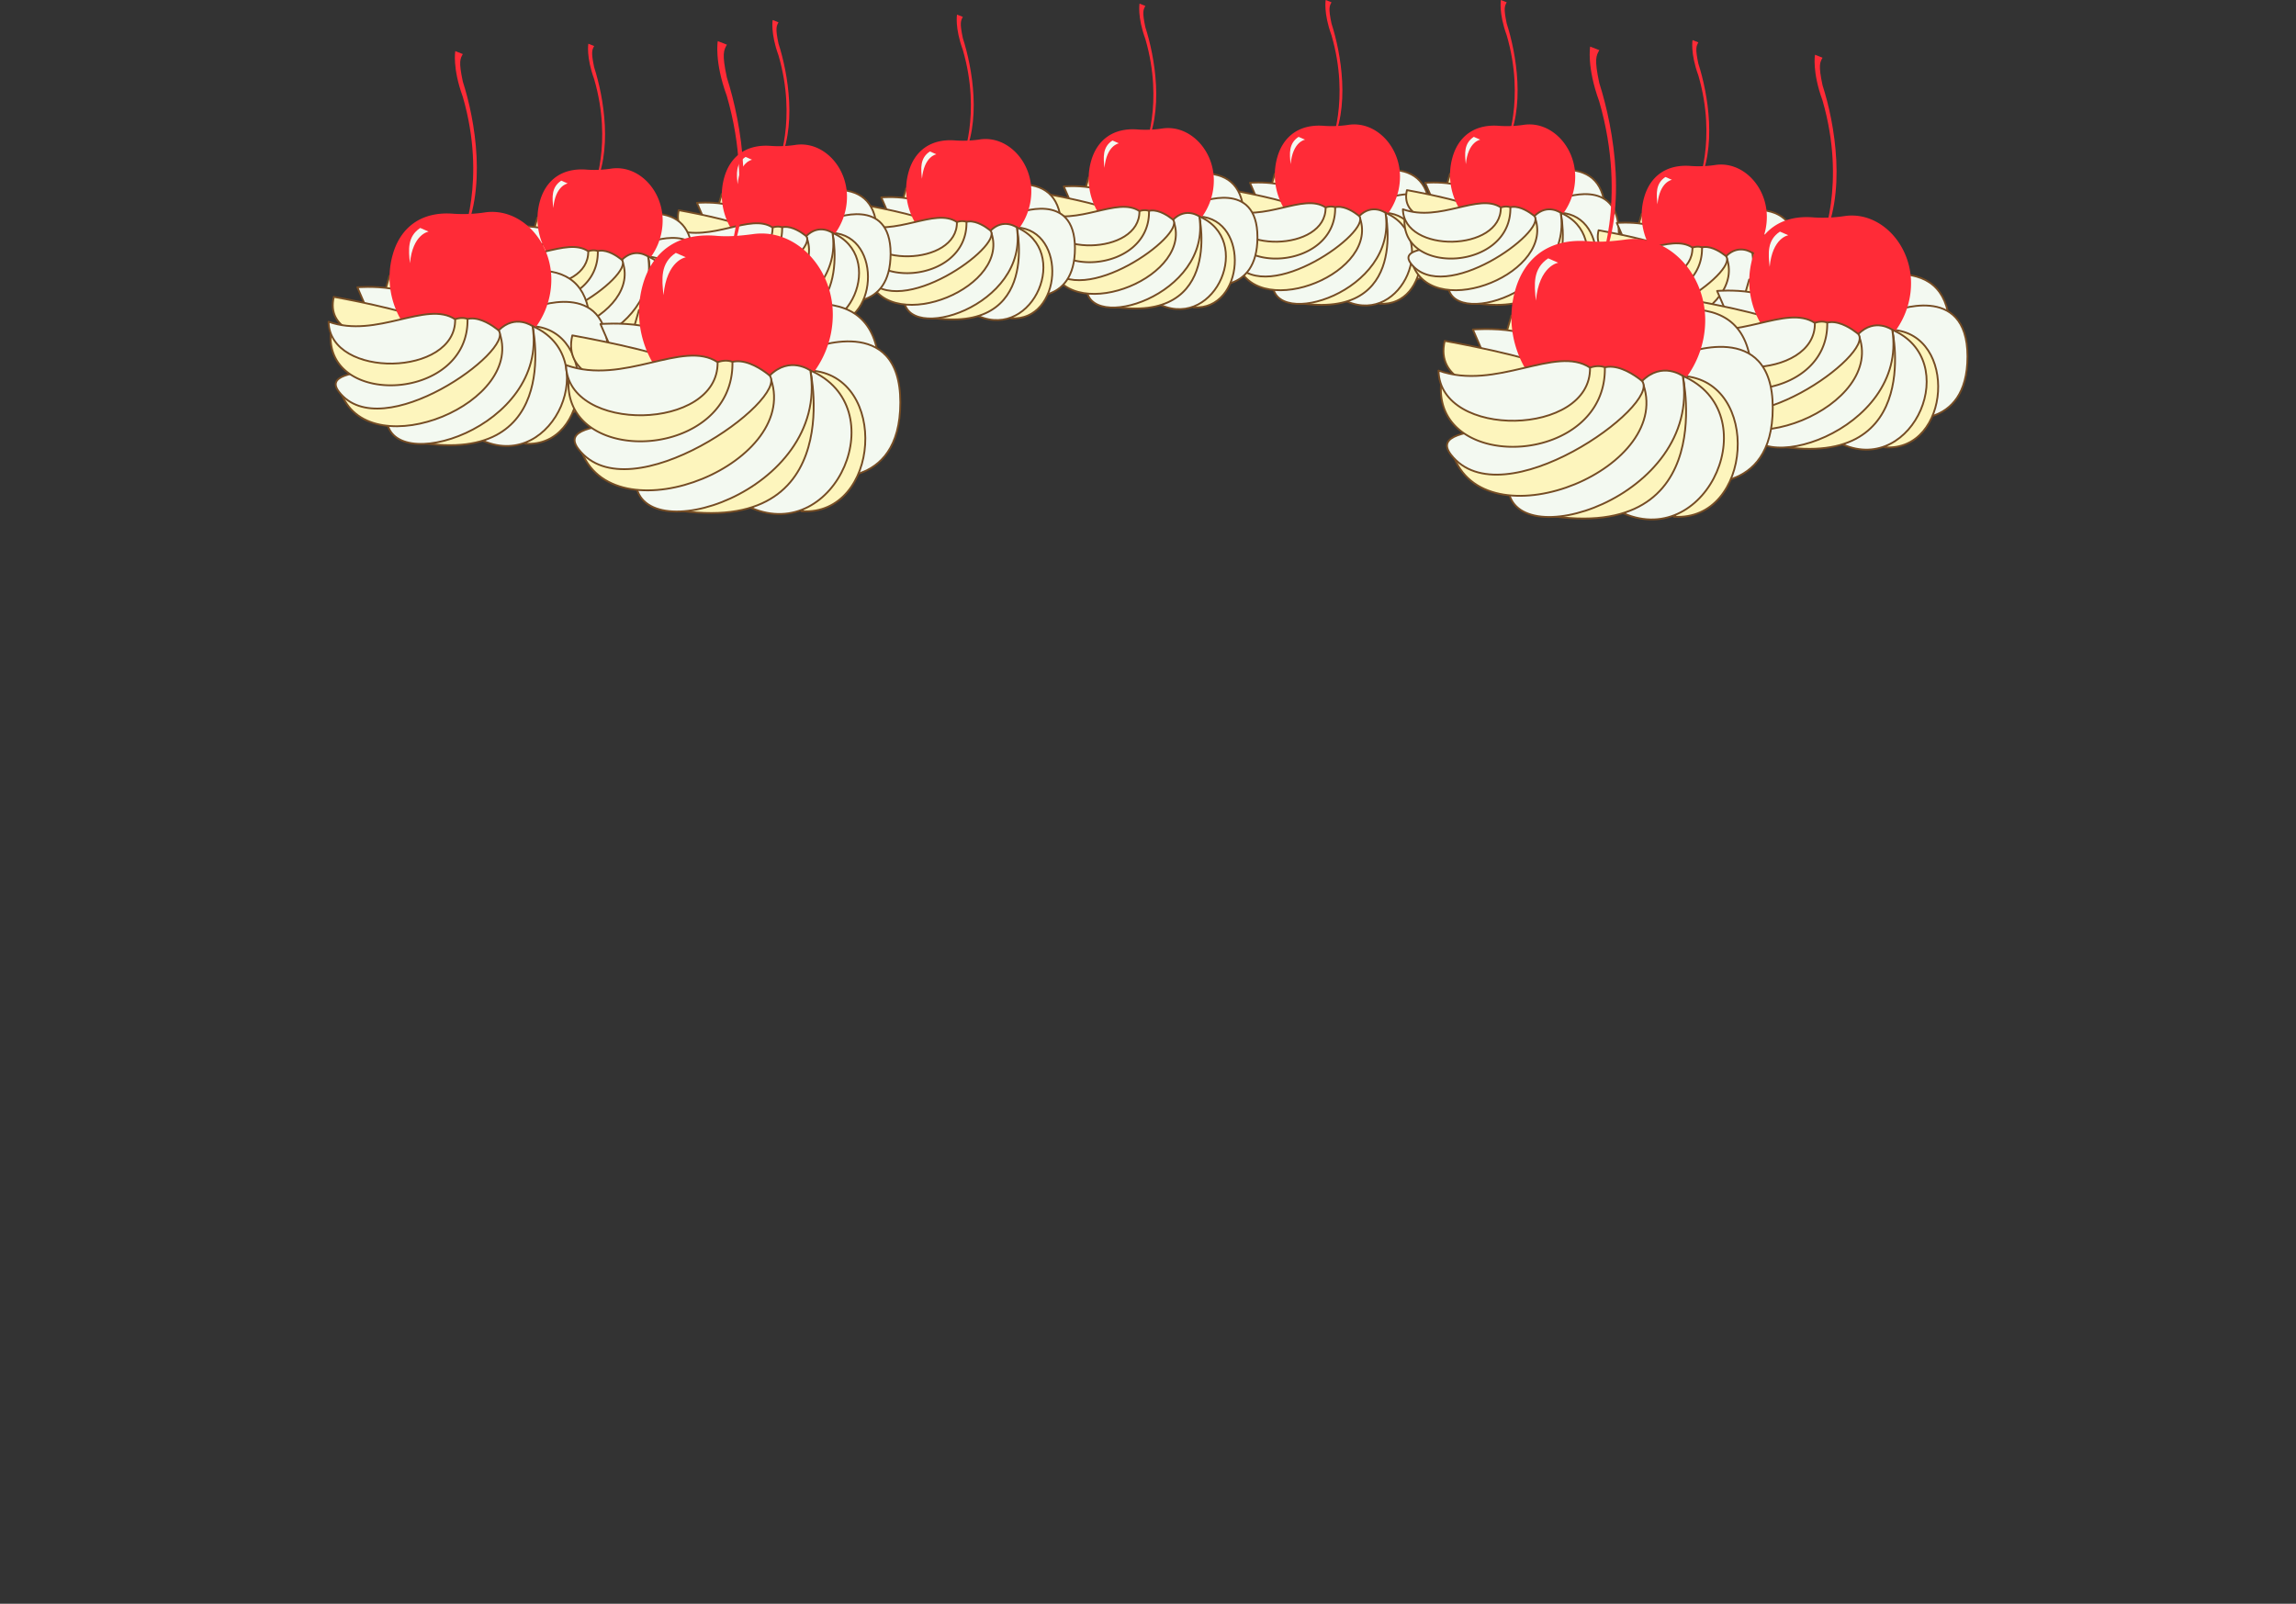 <svg xmlns="http://www.w3.org/2000/svg" viewBox="0 0 1258 878.97"><rect x="0" y="0" width="1258" height="878.97" fill="#333333" stroke="none"/><g id="Layer_2" data-name="Layer 2"><g id="Layer_2-2" data-name="Layer 2"><path d="M756.58,86.41s5.93,1.18,7.11,7.11h-9.16Z" style="fill:#fdf5bd;stroke:#754c24;stroke-linecap:round;stroke-linejoin:round"/><path d="M698.46,95.3s5.93,1.19,7.12,7.12h-9.16Z" style="fill:#fdf5bd;stroke:#754c24;stroke-linecap:round;stroke-linejoin:round"/><path d="M754.53,93.52c15.3-2.06,25.25,2.39,28.14,15.42H759.11Z" style="fill:#f3f9f1;stroke:#754c24;stroke-linecap:round;stroke-linejoin:round"/><path d="M759.11,115v-6s31.86-13,31.86,19S762.51,154,762.51,154Z" style="fill:#f3f9f1;stroke:#754c24;stroke-linecap:round;stroke-linejoin:round"/><path d="M759.11,116.62c27.95,1.76,24.82,51.6-3.13,49.84Q782.77,134.87,759.11,116.62Z" style="fill:#fdf5bd;stroke:#754c24;stroke-linecap:round;stroke-linejoin:round"/><path d="M687.73,106.79l-2.87-6.62s28.85-2.38,27.79,11.61S689.78,125.4,687.73,106.79Z" style="fill:#f3f9f1;stroke:#754c24;stroke-linecap:round;stroke-linejoin:round"/><path d="M688.71,120.83s-17.23-2.4-13.83-16.63c0,0,33,5.93,36,9.49S705.94,123.24,688.71,120.83Z" style="fill:#fdf5bd;stroke:#754c24;stroke-linecap:round;stroke-linejoin:round"/><path d="M728.94,80s10.91-25.08.61-60.63C725.07,7.11,726.36,0,726.36,0l3.19,1.26c-1.09,2-1.83,3.12,0,11.66C734.76,29.07,740.1,59.27,728.94,80Z" style="fill:#ff2b37"/><path d="M767.07,96.82a34.31,34.31,0,0,1-35.49,34.29c-22.49-.76-37.86-23.25-31.74-44.9C703,75,711.68,67.72,725.84,69a61.36,61.36,0,0,0,13.33-.63C753.94,66.42,767.07,80.25,767.07,96.82Z" style="fill:#ff2b37"/><path d="M759.11,116.62c30,12.9,9.08,61.55-20.92,48.66C755.65,152.3,762,135.9,759.11,116.62Z" style="fill:#f3f9f1;stroke:#754c24;stroke-linecap:round;stroke-linejoin:round"/><path d="M759.11,116.62s14.07,63.48-54.72,48.06C735.94,160,754.57,144.28,759.11,116.62Z" style="fill:#fdf5bd;stroke:#754c24;stroke-linecap:round;stroke-linejoin:round"/><path d="M759.11,116.62s-7.28-5.31-14.39,1.81,0,34.39-47.44,36.77C697.28,181.29,766.06,159.94,759.11,116.62Z" style="fill:#f3f9f1;stroke:#754c24;stroke-linecap:round;stroke-linejoin:round"/><path d="M744.72,118.43S722.18,154,678.3,145.71C690.84,176.25,757.26,149,744.72,118.43Z" style="fill:#fdf5bd;stroke:#754c24;stroke-linecap:round;stroke-linejoin:round"/><path d="M744.72,118.43s-16.05-14.12-20.17,4.74c-3.62,16.62-58.29,7.41-47.43,21.35C695.18,167.72,751.64,126.92,744.72,118.43Z" style="fill:#f3f9f1;stroke:#754c24;stroke-linecap:round;stroke-linejoin:round"/><path d="M673.53,120.54a3,3,0,0,1,4.78-2.26c7.56,6,24.9,15.86,42.69-1,5.93-5.93,10.55-3.66,10.55-3.66C732.24,148.1,672.52,151.36,673.53,120.54Z" style="fill:#fdf5bd;stroke:#754c24;stroke-linecap:round;stroke-linejoin:round"/><path d="M726.3,113.69c-12.11-8.15-33.27,8.31-53.64,1C673.12,139.08,726.77,138.05,726.3,113.69Z" style="fill:#f3f9f1;stroke:#754c24;stroke-linecap:round;stroke-linejoin:round"/><path d="M711.51,75l3.55,1.55s-6.76,1-7.91,13.43C706.53,84.29,706,78.63,711.51,75Z" style="fill:#f3f9f1"/><path d="M852.58,86.41s5.93,1.18,7.11,7.11h-9.16Z" style="fill:#fdf5bd;stroke:#754c24;stroke-linecap:round;stroke-linejoin:round"/><path d="M794.46,95.3s5.93,1.19,7.12,7.12h-9.16Z" style="fill:#fdf5bd;stroke:#754c24;stroke-linecap:round;stroke-linejoin:round"/><path d="M850.53,93.52c15.3-2.06,25.25,2.39,28.14,15.42H855.11Z" style="fill:#f3f9f1;stroke:#754c24;stroke-linecap:round;stroke-linejoin:round"/><path d="M855.11,115v-6s31.86-13,31.86,19S858.51,154,858.51,154Z" style="fill:#f3f9f1;stroke:#754c24;stroke-linecap:round;stroke-linejoin:round"/><path d="M855.11,116.62c27.95,1.76,24.82,51.6-3.13,49.84Q878.77,134.87,855.11,116.62Z" style="fill:#fdf5bd;stroke:#754c24;stroke-linecap:round;stroke-linejoin:round"/><path d="M783.73,106.79l-2.87-6.62s28.85-2.38,27.79,11.61S785.78,125.4,783.73,106.79Z" style="fill:#f3f9f1;stroke:#754c24;stroke-linecap:round;stroke-linejoin:round"/><path d="M784.71,120.83s-17.23-2.4-13.83-16.63c0,0,33,5.93,36,9.49S801.94,123.24,784.71,120.83Z" style="fill:#fdf5bd;stroke:#754c24;stroke-linecap:round;stroke-linejoin:round"/><path d="M824.94,80s10.91-25.08.61-60.63C821.07,7.11,822.36,0,822.36,0l3.19,1.26c-1.09,2-1.83,3.12,0,11.66C830.76,29.07,836.1,59.27,824.94,80Z" style="fill:#ff2b37"/><path d="M863.07,96.82a34.31,34.31,0,0,1-35.49,34.29c-22.49-.76-37.86-23.25-31.74-44.9C799,75,807.68,67.72,821.84,69a61.36,61.36,0,0,0,13.33-.63C849.94,66.42,863.07,80.25,863.07,96.82Z" style="fill:#ff2b37"/><path d="M855.11,116.62c30,12.9,9.08,61.55-20.92,48.66C851.65,152.3,858,135.9,855.11,116.62Z" style="fill:#f3f9f1;stroke:#754c24;stroke-linecap:round;stroke-linejoin:round"/><path d="M855.11,116.62s14.07,63.48-54.72,48.06C831.94,160,850.57,144.28,855.11,116.62Z" style="fill:#fdf5bd;stroke:#754c24;stroke-linecap:round;stroke-linejoin:round"/><path d="M855.11,116.62s-7.28-5.31-14.39,1.81,0,34.39-47.44,36.77C793.28,181.29,862.06,159.94,855.11,116.62Z" style="fill:#f3f9f1;stroke:#754c24;stroke-linecap:round;stroke-linejoin:round"/><path d="M840.72,118.43S818.18,154,774.3,145.71C786.84,176.25,853.26,149,840.72,118.43Z" style="fill:#fdf5bd;stroke:#754c24;stroke-linecap:round;stroke-linejoin:round"/><path d="M840.72,118.43s-16.05-14.12-20.17,4.74c-3.62,16.62-58.29,7.41-47.43,21.35C791.18,167.72,847.64,126.92,840.72,118.43Z" style="fill:#f3f9f1;stroke:#754c24;stroke-linecap:round;stroke-linejoin:round"/><path d="M769.53,120.54a3,3,0,0,1,4.78-2.26c7.56,6,24.9,15.86,42.69-1,5.93-5.93,10.55-3.66,10.55-3.66C828.24,148.1,768.52,151.36,769.53,120.54Z" style="fill:#fdf5bd;stroke:#754c24;stroke-linecap:round;stroke-linejoin:round"/><path d="M822.3,113.69c-12.11-8.15-33.27,8.31-53.64,1C769.12,139.08,822.77,138.05,822.3,113.69Z" style="fill:#f3f9f1;stroke:#754c24;stroke-linecap:round;stroke-linejoin:round"/><path d="M807.51,75l3.55,1.55s-6.76,1-7.91,13.43C802.53,84.29,802,78.63,807.51,75Z" style="fill:#f3f9f1"/><path d="M654.58,88.41s5.93,1.18,7.11,7.11h-9.16Z" style="fill:#fdf5bd;stroke:#754c24;stroke-linecap:round;stroke-linejoin:round"/><path d="M596.46,97.3s5.93,1.19,7.12,7.12h-9.16Z" style="fill:#fdf5bd;stroke:#754c24;stroke-linecap:round;stroke-linejoin:round"/><path d="M652.53,95.52c15.3-2.06,25.25,2.39,28.14,15.42H657.11Z" style="fill:#f3f9f1;stroke:#754c24;stroke-linecap:round;stroke-linejoin:round"/><path d="M657.11,117v-6s31.86-13,31.86,19S660.51,156,660.51,156Z" style="fill:#f3f9f1;stroke:#754c24;stroke-linecap:round;stroke-linejoin:round"/><path d="M657.11,118.62c27.95,1.76,24.82,51.6-3.13,49.84Q680.77,136.87,657.11,118.62Z" style="fill:#fdf5bd;stroke:#754c24;stroke-linecap:round;stroke-linejoin:round"/><path d="M585.73,108.79l-2.87-6.62s28.85-2.38,27.79,11.61S587.78,127.4,585.73,108.79Z" style="fill:#f3f9f1;stroke:#754c24;stroke-linecap:round;stroke-linejoin:round"/><path d="M586.71,122.83s-17.23-2.4-13.83-16.63c0,0,33,5.93,36,9.49S603.94,125.24,586.71,122.83Z" style="fill:#fdf5bd;stroke:#754c24;stroke-linecap:round;stroke-linejoin:round"/><path d="M626.94,82s10.91-25.08.61-60.63C623.07,9.11,624.36,2,624.36,2l3.19,1.26c-1.09,2-1.83,3.12,0,11.66C632.76,31.07,638.1,61.27,626.94,82Z" style="fill:#ff2b37"/><path d="M665.07,98.82a34.31,34.31,0,0,1-35.49,34.29c-22.49-.76-37.86-23.25-31.74-44.9C601,77,609.68,69.72,623.84,71a61.36,61.36,0,0,0,13.33-.63C651.94,68.42,665.07,82.25,665.07,98.82Z" style="fill:#ff2b37"/><path d="M657.11,118.62c30,12.9,9.08,61.55-20.92,48.66C653.65,154.3,660,137.9,657.11,118.62Z" style="fill:#f3f9f1;stroke:#754c24;stroke-linecap:round;stroke-linejoin:round"/><path d="M657.11,118.62s14.07,63.48-54.72,48.06C633.94,162,652.57,146.28,657.11,118.62Z" style="fill:#fdf5bd;stroke:#754c24;stroke-linecap:round;stroke-linejoin:round"/><path d="M657.11,118.62s-7.28-5.31-14.39,1.81,0,34.39-47.44,36.77C595.28,183.29,664.06,161.94,657.11,118.62Z" style="fill:#f3f9f1;stroke:#754c24;stroke-linecap:round;stroke-linejoin:round"/><path d="M642.72,120.43S620.18,156,576.3,147.71C588.84,178.25,655.26,151,642.72,120.43Z" style="fill:#fdf5bd;stroke:#754c24;stroke-linecap:round;stroke-linejoin:round"/><path d="M642.72,120.43s-16.05-14.12-20.17,4.74c-3.62,16.62-58.29,7.41-47.43,21.35C593.18,169.72,649.64,128.92,642.72,120.43Z" style="fill:#f3f9f1;stroke:#754c24;stroke-linecap:round;stroke-linejoin:round"/><path d="M571.53,122.54a3,3,0,0,1,4.78-2.26c7.56,6,24.9,15.86,42.69-1,5.93-5.93,10.55-3.66,10.55-3.66C630.24,150.1,570.52,153.36,571.53,122.54Z" style="fill:#fdf5bd;stroke:#754c24;stroke-linecap:round;stroke-linejoin:round"/><path d="M624.3,115.69c-12.11-8.15-33.27,8.31-53.64,1C571.12,141.08,624.77,140.05,624.3,115.69Z" style="fill:#f3f9f1;stroke:#754c24;stroke-linecap:round;stroke-linejoin:round"/><path d="M609.51,77l3.55,1.55s-6.76,1-7.91,13.43C604.53,86.29,604,80.63,609.51,77Z" style="fill:#f3f9f1"/><path d="M554.58,94.41s5.93,1.18,7.11,7.11h-9.16Z" style="fill:#fdf5bd;stroke:#754c24;stroke-linecap:round;stroke-linejoin:round"/><path d="M496.46,103.3s5.93,1.19,7.12,7.12h-9.16Z" style="fill:#fdf5bd;stroke:#754c24;stroke-linecap:round;stroke-linejoin:round"/><path d="M552.53,101.52c15.3-2.06,25.25,2.39,28.14,15.42H557.11Z" style="fill:#f3f9f1;stroke:#754c24;stroke-linecap:round;stroke-linejoin:round"/><path d="M557.11,123v-6s31.86-13,31.86,19S560.51,162,560.51,162Z" style="fill:#f3f9f1;stroke:#754c24;stroke-linecap:round;stroke-linejoin:round"/><path d="M557.11,124.62c27.95,1.76,24.82,51.6-3.13,49.84Q580.77,142.87,557.11,124.62Z" style="fill:#fdf5bd;stroke:#754c24;stroke-linecap:round;stroke-linejoin:round"/><path d="M485.73,114.79l-2.87-6.62s28.85-2.38,27.79,11.61S487.78,133.4,485.73,114.79Z" style="fill:#f3f9f1;stroke:#754c24;stroke-linecap:round;stroke-linejoin:round"/><path d="M486.71,128.83s-17.23-2.4-13.83-16.63c0,0,33,5.93,36,9.49S503.94,131.24,486.71,128.83Z" style="fill:#fdf5bd;stroke:#754c24;stroke-linecap:round;stroke-linejoin:round"/><path d="M526.94,88s10.91-25.08.61-60.63C523.07,15.11,524.36,8,524.36,8l3.19,1.26c-1.09,2-1.83,3.12,0,11.66C532.76,37.07,538.1,67.27,526.94,88Z" style="fill:#ff2b37"/><path d="M565.07,104.82a34.31,34.31,0,0,1-35.49,34.29c-22.49-.76-37.86-23.25-31.74-44.9C501,83,509.68,75.72,523.84,77a61.36,61.36,0,0,0,13.33-.63C551.94,74.42,565.07,88.25,565.07,104.82Z" style="fill:#ff2b37"/><path d="M557.11,124.62c30,12.9,9.08,61.55-20.92,48.66C553.65,160.3,560,143.9,557.11,124.62Z" style="fill:#f3f9f1;stroke:#754c24;stroke-linecap:round;stroke-linejoin:round"/><path d="M557.11,124.62s14.07,63.48-54.72,48.06C533.94,168,552.57,152.28,557.11,124.62Z" style="fill:#fdf5bd;stroke:#754c24;stroke-linecap:round;stroke-linejoin:round"/><path d="M557.11,124.62s-7.28-5.31-14.39,1.81,0,34.39-47.44,36.77C495.28,189.29,564.06,167.94,557.11,124.62Z" style="fill:#f3f9f1;stroke:#754c24;stroke-linecap:round;stroke-linejoin:round"/><path d="M542.72,126.43S520.18,162,476.3,153.71C488.84,184.25,555.26,157,542.72,126.43Z" style="fill:#fdf5bd;stroke:#754c24;stroke-linecap:round;stroke-linejoin:round"/><path d="M542.72,126.43s-16.05-14.12-20.17,4.74c-3.62,16.62-58.29,7.41-47.43,21.35C493.18,175.72,549.64,134.92,542.72,126.43Z" style="fill:#f3f9f1;stroke:#754c24;stroke-linecap:round;stroke-linejoin:round"/><path d="M471.53,128.54a3,3,0,0,1,4.78-2.26c7.56,6,24.9,15.86,42.69-1,5.93-5.93,10.55-3.66,10.55-3.66C530.24,156.1,470.52,159.36,471.53,128.54Z" style="fill:#fdf5bd;stroke:#754c24;stroke-linecap:round;stroke-linejoin:round"/><path d="M524.3,121.69c-12.11-8.15-33.27,8.31-53.64,1C471.12,147.08,524.77,146.05,524.3,121.69Z" style="fill:#f3f9f1;stroke:#754c24;stroke-linecap:round;stroke-linejoin:round"/><path d="M509.51,83l3.55,1.55s-6.76,1-7.91,13.43C504.53,92.29,504,86.63,509.51,83Z" style="fill:#f3f9f1"/><path d="M453.58,97.41s5.93,1.18,7.11,7.11h-9.16Z" style="fill:#fdf5bd;stroke:#754c24;stroke-linecap:round;stroke-linejoin:round"/><path d="M395.46,106.3s5.93,1.19,7.12,7.12h-9.16Z" style="fill:#fdf5bd;stroke:#754c24;stroke-linecap:round;stroke-linejoin:round"/><path d="M451.53,104.52c15.3-2.06,25.25,2.39,28.14,15.42H456.11Z" style="fill:#f3f9f1;stroke:#754c24;stroke-linecap:round;stroke-linejoin:round"/><path d="M456.11,126v-6s31.86-13,31.86,19S459.51,165,459.51,165Z" style="fill:#f3f9f1;stroke:#754c24;stroke-linecap:round;stroke-linejoin:round"/><path d="M456.11,127.62c27.95,1.76,24.82,51.6-3.13,49.84Q479.77,145.87,456.11,127.62Z" style="fill:#fdf5bd;stroke:#754c24;stroke-linecap:round;stroke-linejoin:round"/><path d="M384.73,117.79l-2.87-6.62s28.85-2.38,27.79,11.61S386.78,136.4,384.73,117.79Z" style="fill:#f3f9f1;stroke:#754c24;stroke-linecap:round;stroke-linejoin:round"/><path d="M385.71,131.83s-17.23-2.4-13.83-16.63c0,0,33,5.93,36,9.49S402.94,134.24,385.71,131.83Z" style="fill:#fdf5bd;stroke:#754c24;stroke-linecap:round;stroke-linejoin:round"/><path d="M425.94,91s10.91-25.08.61-60.63c-4.48-12.29-3.19-19.4-3.19-19.4l3.19,1.26c-1.09,2-1.83,3.12,0,11.66C431.76,40.07,437.1,70.27,425.94,91Z" style="fill:#ff2b37"/><path d="M464.07,107.82a34.31,34.31,0,0,1-35.49,34.29c-22.49-.76-37.86-23.25-31.74-44.9C400,86,408.68,78.72,422.84,80a61.36,61.36,0,0,0,13.33-.63C450.94,77.42,464.07,91.25,464.07,107.82Z" style="fill:#ff2b37"/><path d="M456.11,127.62c30,12.9,9.08,61.55-20.92,48.66C452.65,163.3,459,146.9,456.11,127.62Z" style="fill:#f3f9f1;stroke:#754c24;stroke-linecap:round;stroke-linejoin:round"/><path d="M456.11,127.62s14.07,63.48-54.72,48.06C432.94,171,451.57,155.28,456.11,127.62Z" style="fill:#fdf5bd;stroke:#754c24;stroke-linecap:round;stroke-linejoin:round"/><path d="M456.11,127.62s-7.28-5.31-14.39,1.81,0,34.39-47.44,36.77C394.28,192.29,463.06,170.94,456.11,127.62Z" style="fill:#f3f9f1;stroke:#754c24;stroke-linecap:round;stroke-linejoin:round"/><path d="M441.72,129.43S419.18,165,375.3,156.71C387.84,187.25,454.26,160,441.72,129.43Z" style="fill:#fdf5bd;stroke:#754c24;stroke-linecap:round;stroke-linejoin:round"/><path d="M441.72,129.43s-16.05-14.12-20.17,4.74c-3.62,16.62-58.29,7.41-47.43,21.35C392.18,178.72,448.64,137.92,441.72,129.43Z" style="fill:#f3f9f1;stroke:#754c24;stroke-linecap:round;stroke-linejoin:round"/><path d="M370.53,131.54a3,3,0,0,1,4.78-2.26c7.56,6,24.9,15.86,42.69-1,5.93-5.93,10.55-3.66,10.55-3.66C429.24,159.1,369.52,162.36,370.53,131.54Z" style="fill:#fdf5bd;stroke:#754c24;stroke-linecap:round;stroke-linejoin:round"/><path d="M423.3,124.69c-12.11-8.15-33.27,8.31-53.64,1C370.12,150.08,423.77,149.05,423.3,124.69Z" style="fill:#f3f9f1;stroke:#754c24;stroke-linecap:round;stroke-linejoin:round"/><path d="M408.51,86l3.55,1.55s-6.76,1-7.91,13.43C403.53,95.29,403,89.63,408.51,86Z" style="fill:#f3f9f1"/><path d="M352.58,110.41s5.93,1.18,7.11,7.11h-9.16Z" style="fill:#fdf5bd;stroke:#754c24;stroke-linecap:round;stroke-linejoin:round"/><path d="M294.46,119.3s5.93,1.19,7.12,7.12h-9.16Z" style="fill:#fdf5bd;stroke:#754c24;stroke-linecap:round;stroke-linejoin:round"/><path d="M350.53,117.52c15.3-2.06,25.25,2.39,28.14,15.42H355.11Z" style="fill:#f3f9f1;stroke:#754c24;stroke-linecap:round;stroke-linejoin:round"/><path d="M355.11,139v-6s31.86-13,31.86,19S358.51,178,358.51,178Z" style="fill:#f3f9f1;stroke:#754c24;stroke-linecap:round;stroke-linejoin:round"/><path d="M355.11,140.62c27.95,1.76,24.82,51.6-3.13,49.84Q378.77,158.87,355.11,140.62Z" style="fill:#fdf5bd;stroke:#754c24;stroke-linecap:round;stroke-linejoin:round"/><path d="M283.73,130.79l-2.87-6.62s28.85-2.38,27.79,11.61S285.78,149.4,283.73,130.79Z" style="fill:#f3f9f1;stroke:#754c24;stroke-linecap:round;stroke-linejoin:round"/><path d="M284.71,144.83s-17.23-2.4-13.83-16.63c0,0,33,5.93,36,9.49S301.94,147.24,284.71,144.83Z" style="fill:#fdf5bd;stroke:#754c24;stroke-linecap:round;stroke-linejoin:round"/><path d="M324.94,104s10.91-25.08.61-60.63c-4.48-12.29-3.19-19.4-3.19-19.4l3.19,1.26c-1.09,2-1.83,3.12,0,11.66C330.76,53.07,336.1,83.27,324.94,104Z" style="fill:#ff2b37"/><path d="M363.07,120.82a34.31,34.31,0,0,1-35.49,34.29c-22.49-.76-37.86-23.25-31.74-44.9C299,99,307.68,91.72,321.84,93a61.36,61.36,0,0,0,13.33-.63C349.94,90.42,363.07,104.25,363.07,120.82Z" style="fill:#ff2b37"/><path d="M355.11,140.62c30,12.9,9.08,61.55-20.92,48.66C351.65,176.3,358,159.9,355.11,140.62Z" style="fill:#f3f9f1;stroke:#754c24;stroke-linecap:round;stroke-linejoin:round"/><path d="M355.11,140.62s14.07,63.48-54.72,48.06C331.94,184,350.57,168.28,355.11,140.62Z" style="fill:#fdf5bd;stroke:#754c24;stroke-linecap:round;stroke-linejoin:round"/><path d="M355.11,140.62s-7.28-5.31-14.39,1.81,0,34.39-47.44,36.77C293.28,205.29,362.06,183.94,355.11,140.62Z" style="fill:#f3f9f1;stroke:#754c24;stroke-linecap:round;stroke-linejoin:round"/><path d="M340.72,142.43S318.18,178,274.3,169.71C286.84,200.25,353.26,173,340.72,142.43Z" style="fill:#fdf5bd;stroke:#754c24;stroke-linecap:round;stroke-linejoin:round"/><path d="M340.72,142.43s-16.05-14.12-20.17,4.74c-3.62,16.62-58.29,7.41-47.43,21.35C291.18,191.72,347.64,150.92,340.72,142.43Z" style="fill:#f3f9f1;stroke:#754c24;stroke-linecap:round;stroke-linejoin:round"/><path d="M269.53,144.54a3,3,0,0,1,4.78-2.26c7.56,6,24.9,15.86,42.69-1,5.93-5.93,10.55-3.66,10.55-3.66C328.24,172.1,268.52,175.36,269.53,144.54Z" style="fill:#fdf5bd;stroke:#754c24;stroke-linecap:round;stroke-linejoin:round"/><path d="M322.3,137.69c-12.11-8.15-33.27,8.31-53.64,1C269.12,163.08,322.77,162.05,322.3,137.69Z" style="fill:#f3f9f1;stroke:#754c24;stroke-linecap:round;stroke-linejoin:round"/><path d="M307.51,99l3.55,1.55s-6.76,1-7.91,13.43C302.53,108.29,302,102.63,307.51,99Z" style="fill:#f3f9f1"/><path d="M957.58,108.41s5.93,1.18,7.11,7.11h-9.16Z" style="fill:#fdf5bd;stroke:#754c24;stroke-linecap:round;stroke-linejoin:round"/><path d="M899.46,117.3s5.93,1.19,7.12,7.12h-9.16Z" style="fill:#fdf5bd;stroke:#754c24;stroke-linecap:round;stroke-linejoin:round"/><path d="M955.53,115.52c15.3-2.06,25.25,2.39,28.14,15.42H960.11Z" style="fill:#f3f9f1;stroke:#754c24;stroke-linecap:round;stroke-linejoin:round"/><path d="M960.11,137v-6s31.86-13,31.86,19S963.51,176,963.51,176Z" style="fill:#f3f9f1;stroke:#754c24;stroke-linecap:round;stroke-linejoin:round"/><path d="M960.11,138.62c27.95,1.76,24.82,51.6-3.13,49.84Q983.77,156.87,960.11,138.62Z" style="fill:#fdf5bd;stroke:#754c24;stroke-linecap:round;stroke-linejoin:round"/><path d="M888.73,128.79l-2.87-6.62s28.85-2.38,27.79,11.61S890.78,147.4,888.73,128.79Z" style="fill:#f3f9f1;stroke:#754c24;stroke-linecap:round;stroke-linejoin:round"/><path d="M889.71,142.83s-17.23-2.4-13.83-16.63c0,0,33,5.93,36,9.49S906.94,145.24,889.71,142.83Z" style="fill:#fdf5bd;stroke:#754c24;stroke-linecap:round;stroke-linejoin:round"/><path d="M929.94,102s10.91-25.08.61-60.63c-4.48-12.29-3.19-19.4-3.19-19.4l3.19,1.26c-1.09,2-1.83,3.12,0,11.66C935.76,51.07,941.1,81.27,929.94,102Z" style="fill:#ff2b37"/><path d="M968.07,118.82a34.31,34.31,0,0,1-35.49,34.29c-22.49-.76-37.86-23.25-31.74-44.9C904,97,912.68,89.72,926.84,91a61.36,61.36,0,0,0,13.33-.63C954.94,88.42,968.07,102.25,968.07,118.82Z" style="fill:#ff2b37"/><path d="M960.11,138.62c30,12.9,9.08,61.55-20.92,48.66C956.65,174.3,963,157.9,960.11,138.62Z" style="fill:#f3f9f1;stroke:#754c24;stroke-linecap:round;stroke-linejoin:round"/><path d="M960.11,138.62s14.07,63.48-54.72,48.06C936.94,182,955.57,166.28,960.11,138.62Z" style="fill:#fdf5bd;stroke:#754c24;stroke-linecap:round;stroke-linejoin:round"/><path d="M960.11,138.62s-7.28-5.31-14.39,1.81,0,34.39-47.44,36.77C898.28,203.29,967.06,181.94,960.11,138.62Z" style="fill:#f3f9f1;stroke:#754c24;stroke-linecap:round;stroke-linejoin:round"/><path d="M945.72,140.43S923.18,176,879.3,167.71C891.84,198.25,958.26,171,945.72,140.43Z" style="fill:#fdf5bd;stroke:#754c24;stroke-linecap:round;stroke-linejoin:round"/><path d="M945.72,140.43s-16.05-14.12-20.17,4.74c-3.62,16.62-58.29,7.41-47.43,21.35C896.18,189.72,952.64,148.92,945.72,140.43Z" style="fill:#f3f9f1;stroke:#754c24;stroke-linecap:round;stroke-linejoin:round"/><path d="M874.53,142.54a3,3,0,0,1,4.78-2.26c7.56,6,24.9,15.86,42.69-1,5.93-5.93,10.55-3.66,10.55-3.66C933.24,170.1,873.52,173.36,874.53,142.54Z" style="fill:#fdf5bd;stroke:#754c24;stroke-linecap:round;stroke-linejoin:round"/><path d="M927.3,135.69c-12.11-8.15-33.27,8.31-53.64,1C874.12,161.08,927.77,160.05,927.3,135.69Z" style="fill:#f3f9f1;stroke:#754c24;stroke-linecap:round;stroke-linejoin:round"/><path d="M912.51,97l3.55,1.55s-6.76,1-7.91,13.43C907.53,106.29,907,100.63,912.51,97Z" style="fill:#f3f9f1"/><path d="M1033.51,141.7s7.67,1.53,9.2,9.19h-11.84Z" style="fill:#fdf5bd;stroke:#754c24;stroke-linecap:round;stroke-linejoin:round"/><path d="M958.39,153.19s7.67,1.54,9.2,9.2H955.75Z" style="fill:#fdf5bd;stroke:#754c24;stroke-linecap:round;stroke-linejoin:round"/><path d="M1030.87,150.89c19.77-2.67,32.63,3.08,36.37,19.93h-30.45Z" style="fill:#f3f9f1;stroke:#754c24;stroke-linecap:round;stroke-linejoin:round"/><path d="M1036.79,178.62v-7.8S1078,154,1078,195.35s-36.79,33.73-36.79,33.73Z" style="fill:#f3f9f1;stroke:#754c24;stroke-linecap:round;stroke-linejoin:round"/><path d="M1036.79,180.76c36.13,2.26,32.08,66.69-4,64.42Q1067.38,204.35,1036.79,180.76Z" style="fill:#fdf5bd;stroke:#754c24;stroke-linecap:round;stroke-linejoin:round"/><path d="M944.51,168l-3.7-8.55s37.3-3.08,35.92,15S947.17,192.1,944.51,168Z" style="fill:#f3f9f1;stroke:#754c24;stroke-linecap:round;stroke-linejoin:round"/><path d="M945.78,186.2s-22.26-3.11-17.88-21.51c0,0,42.66,7.67,46.55,12.27S968.05,189.3,945.78,186.2Z" style="fill:#fdf5bd;stroke:#754c24;stroke-linecap:round;stroke-linejoin:round"/><path d="M997.79,133.45s14.1-32.42.79-78.37c-5.8-15.9-4.13-25.08-4.13-25.08l4.13,1.63c-1.42,2.59-2.37,4,0,15.07C1005.31,67.57,1012.21,106.62,997.79,133.45Z" style="fill:#ff2b37"/><path d="M1047.08,155.16a44.35,44.35,0,0,1-45.88,44.32c-29.07-1-48.94-30-41-58,4.11-14.51,15.31-23.91,33.61-22.31a80.21,80.21,0,0,0,17.23-.81C1030.11,115.85,1047.08,133.73,1047.08,155.16Z" style="fill:#ff2b37"/><path d="M1036.79,180.76c38.77,16.67,11.73,79.56-27,62.89C1032.32,226.87,1040.55,205.67,1036.79,180.76Z" style="fill:#f3f9f1;stroke:#754c24;stroke-linecap:round;stroke-linejoin:round"/><path d="M1036.79,180.76s18.18,82.05-70.73,62.12C1006.84,236.78,1030.92,216.51,1036.79,180.76Z" style="fill:#fdf5bd;stroke:#754c24;stroke-linecap:round;stroke-linejoin:round"/><path d="M1036.79,180.76s-9.41-6.87-18.61,2.33,0,44.46-61.32,47.52C956.86,264.34,1045.78,236.75,1036.79,180.76Z" style="fill:#f3f9f1;stroke:#754c24;stroke-linecap:round;stroke-linejoin:round"/><path d="M1018.18,183.09s-29.13,46-85.85,35.26C948.54,257.83,1034.39,222.57,1018.18,183.09Z" style="fill:#fdf5bd;stroke:#754c24;stroke-linecap:round;stroke-linejoin:round"/><path d="M1018.18,183.09s-20.75-18.25-26.06,6.13c-4.68,21.48-75.36,9.57-61.32,27.6C954.14,246.8,1027.13,194.06,1018.18,183.09Z" style="fill:#f3f9f1;stroke:#754c24;stroke-linecap:round;stroke-linejoin:round"/><path d="M926.15,185.82a3.85,3.85,0,0,1,6.2-2.92c9.76,7.74,32.17,20.5,55.17-1.34,7.66-7.67,13.64-4.74,13.64-4.74C1002.05,221.44,924.86,225.66,926.15,185.82Z" style="fill:#fdf5bd;stroke:#754c24;stroke-linecap:round;stroke-linejoin:round"/><path d="M994.38,177c-15.66-10.53-43,10.75-69.35,1.33C925.64,209.79,995,208.45,994.38,177Z" style="fill:#f3f9f1;stroke:#754c24;stroke-linecap:round;stroke-linejoin:round"/><path d="M975.25,126.93l4.59,2s-8.74,1.3-10.22,17.35C968.82,139,968.11,131.65,975.25,126.93Z" style="fill:#f3f9f1"/><path d="M288.51,139.7s7.67,1.53,9.2,9.19H285.87Z" style="fill:#fdf5bd;stroke:#754c24;stroke-linecap:round;stroke-linejoin:round"/><path d="M213.39,151.19s7.67,1.54,9.2,9.2H210.75Z" style="fill:#fdf5bd;stroke:#754c24;stroke-linecap:round;stroke-linejoin:round"/><path d="M285.87,148.89c19.77-2.67,32.63,3.08,36.37,19.93H291.79Z" style="fill:#f3f9f1;stroke:#754c24;stroke-linecap:round;stroke-linejoin:round"/><path d="M291.79,176.62v-7.8S333,152,333,193.35s-36.79,33.73-36.79,33.73Z" style="fill:#f3f9f1;stroke:#754c24;stroke-linecap:round;stroke-linejoin:round"/><path d="M291.79,178.76c36.13,2.26,32.08,66.69-4.05,64.42Q322.38,202.35,291.79,178.76Z" style="fill:#fdf5bd;stroke:#754c24;stroke-linecap:round;stroke-linejoin:round"/><path d="M199.51,166l-3.7-8.55s37.3-3.08,35.92,15S202.17,190.1,199.51,166Z" style="fill:#f3f9f1;stroke:#754c24;stroke-linecap:round;stroke-linejoin:round"/><path d="M200.78,184.2s-22.26-3.11-17.88-21.51c0,0,42.66,7.67,46.55,12.27S223.05,187.3,200.78,184.2Z" style="fill:#fdf5bd;stroke:#754c24;stroke-linecap:round;stroke-linejoin:round"/><path d="M252.79,131.45s14.1-32.42.79-78.37c-5.8-15.9-4.13-25.08-4.13-25.08l4.13,1.63c-1.42,2.59-2.37,4,0,15.07C260.31,65.57,267.21,104.62,252.79,131.45Z" style="fill:#ff2b37"/><path d="M302.08,153.16a44.35,44.35,0,0,1-45.88,44.32c-29.07-1-48.94-30-41-58,4.11-14.51,15.31-23.91,33.61-22.31a80.21,80.21,0,0,0,17.23-.81C285.11,113.85,302.08,131.73,302.08,153.16Z" style="fill:#ff2b37"/><path d="M291.79,178.76c38.77,16.67,11.73,79.56-27,62.89C287.32,224.87,295.55,203.67,291.79,178.76Z" style="fill:#f3f9f1;stroke:#754c24;stroke-linecap:round;stroke-linejoin:round"/><path d="M291.79,178.76s18.18,82.05-70.73,62.12C261.84,234.78,285.92,214.51,291.79,178.76Z" style="fill:#fdf5bd;stroke:#754c24;stroke-linecap:round;stroke-linejoin:round"/><path d="M291.79,178.76s-9.41-6.87-18.61,2.33,0,44.46-61.32,47.52C211.86,262.34,300.78,234.75,291.79,178.76Z" style="fill:#f3f9f1;stroke:#754c24;stroke-linecap:round;stroke-linejoin:round"/><path d="M273.18,181.09s-29.13,46-85.85,35.26C203.54,255.83,289.39,220.57,273.18,181.09Z" style="fill:#fdf5bd;stroke:#754c24;stroke-linecap:round;stroke-linejoin:round"/><path d="M273.18,181.09s-20.75-18.25-26.06,6.13c-4.68,21.48-75.36,9.57-61.32,27.6C209.14,244.8,282.13,192.06,273.18,181.09Z" style="fill:#f3f9f1;stroke:#754c24;stroke-linecap:round;stroke-linejoin:round"/><path d="M181.15,183.82a3.85,3.85,0,0,1,6.2-2.92c9.76,7.74,32.17,20.5,55.17-1.34,7.66-7.67,13.64-4.74,13.64-4.74C257.05,219.44,179.86,223.66,181.15,183.82Z" style="fill:#fdf5bd;stroke:#754c24;stroke-linecap:round;stroke-linejoin:round"/><path d="M249.38,175c-15.66-10.53-43,10.75-69.35,1.33C180.64,207.79,250,206.45,249.38,175Z" style="fill:#f3f9f1;stroke:#754c24;stroke-linecap:round;stroke-linejoin:round"/><path d="M230.25,124.93l4.59,2s-8.74,1.3-10.22,17.35C223.82,137,223.11,129.65,230.25,124.93Z" style="fill:#f3f9f1"/><path d="M918.05,159.27s9.18,1.84,11,11H914.89Z" style="fill:#fdf5bd;stroke:#754c24;stroke-linecap:round;stroke-linejoin:round"/><path d="M828.08,173s9.19,1.84,11,11H824.92Z" style="fill:#fdf5bd;stroke:#754c24;stroke-linecap:round;stroke-linejoin:round"/><path d="M914.89,170.29c23.68-3.21,39.07,3.68,43.55,23.86H922Z" style="fill:#f3f9f1;stroke:#754c24;stroke-linecap:round;stroke-linejoin:round"/><path d="M922,203.49v-9.34S971.3,174,971.3,223.53s-44.07,40.39-44.07,40.39Z" style="fill:#f3f9f1;stroke:#754c24;stroke-linecap:round;stroke-linejoin:round"/><path d="M922,206.05c43.26,2.71,38.42,79.87-4.85,77.15Q958.61,234.3,922,206.05Z" style="fill:#fdf5bd;stroke:#754c24;stroke-linecap:round;stroke-linejoin:round"/><path d="M811.46,190.83,807,180.58s44.67-3.69,43,18S814.65,219.63,811.46,190.83Z" style="fill:#f3f9f1;stroke:#754c24;stroke-linecap:round;stroke-linejoin:round"/><path d="M813,212.56s-26.67-3.72-21.42-25.75c0,0,51.09,9.18,55.75,14.69S839.65,216.28,813,212.56Z" style="fill:#fdf5bd;stroke:#754c24;stroke-linecap:round;stroke-linejoin:round"/><path d="M875.27,149.4s16.89-38.84.94-93.87c-6.94-19-4.94-30-4.94-30l5,1.95c-1.7,3.11-2.84,4.83,0,18.05C884.27,70.5,892.54,117.26,875.27,149.4Z" style="fill:#ff2b37"/><path d="M934.3,175.39a53.11,53.11,0,0,1-54.94,53.08c-34.82-1.18-58.62-36-49.14-69.5,4.92-17.38,18.33-28.64,40.25-26.73,6.88.61,13.78-.08,20.63-1C914,128.32,934.3,149.73,934.3,175.39Z" style="fill:#ff2b37"/><path d="M922,206.05c46.43,20,14,95.28-32.39,75.32C916.62,261.28,926.48,235.89,922,206.05Z" style="fill:#f3f9f1;stroke:#754c24;stroke-linecap:round;stroke-linejoin:round"/><path d="M922,206.05s21.77,98.27-84.71,74.4C886.11,273.15,915,248.86,922,206.05Z" style="fill:#fdf5bd;stroke:#754c24;stroke-linecap:round;stroke-linejoin:round"/><path d="M922,206.05s-11.27-8.22-22.29,2.79,0,53.25-73.44,56.92C826.25,306.15,932.74,273.1,922,206.05Z" style="fill:#f3f9f1;stroke:#754c24;stroke-linecap:round;stroke-linejoin:round"/><path d="M899.69,208.84s-34.88,55.08-102.82,42.23C816.29,298.35,919.11,256.12,899.69,208.84Z" style="fill:#fdf5bd;stroke:#754c24;stroke-linecap:round;stroke-linejoin:round"/><path d="M899.69,208.84s-24.85-21.86-31.21,7.35c-5.61,25.72-90.25,11.46-73.44,33.05C823,285.14,910.41,222,899.69,208.84Z" style="fill:#f3f9f1;stroke:#754c24;stroke-linecap:round;stroke-linejoin:round"/><path d="M789.48,212.11a4.59,4.59,0,0,1,7.41-3.49c11.7,9.27,38.54,24.55,66.08-1.61,9.18-9.18,16.34-5.68,16.34-5.68C880.37,254.77,787.93,259.82,789.48,212.11Z" style="fill:#fdf5bd;stroke:#754c24;stroke-linecap:round;stroke-linejoin:round"/><path d="M871.18,201.5c-18.75-12.61-51.5,12.88-83,1.6C788.86,240.82,871.91,239.22,871.18,201.5Z" style="fill:#f3f9f1;stroke:#754c24;stroke-linecap:round;stroke-linejoin:round"/><path d="M848.28,141.59l5.49,2.41s-10.46,1.56-12.23,20.78C840.58,156,839.73,147.23,848.28,141.59Z" style="fill:#f3f9f1"/><path d="M440.05,156.27s9.18,1.84,11,11H436.89Z" style="fill:#fdf5bd;stroke:#754c24;stroke-linecap:round;stroke-linejoin:round"/><path d="M350.08,170s9.19,1.84,11,11H346.92Z" style="fill:#fdf5bd;stroke:#754c24;stroke-linecap:round;stroke-linejoin:round"/><path d="M436.89,167.29c23.68-3.21,39.07,3.68,43.55,23.86H444Z" style="fill:#f3f9f1;stroke:#754c24;stroke-linecap:round;stroke-linejoin:round"/><path d="M444,200.49v-9.34S493.3,171,493.3,220.53s-44.07,40.39-44.07,40.39Z" style="fill:#f3f9f1;stroke:#754c24;stroke-linecap:round;stroke-linejoin:round"/><path d="M444,203.05c43.26,2.71,38.42,79.87-4.85,77.15Q480.6,231.3,444,203.05Z" style="fill:#fdf5bd;stroke:#754c24;stroke-linecap:round;stroke-linejoin:round"/><path d="M333.46,187.83,329,177.58s44.67-3.69,43,18S336.65,216.63,333.46,187.83Z" style="fill:#f3f9f1;stroke:#754c24;stroke-linecap:round;stroke-linejoin:round"/><path d="M335,209.56s-26.67-3.72-21.42-25.75c0,0,51.09,9.18,55.75,14.69S361.65,213.28,335,209.56Z" style="fill:#fdf5bd;stroke:#754c24;stroke-linecap:round;stroke-linejoin:round"/><path d="M397.27,146.4s16.89-38.84.94-93.87c-6.94-19-4.94-30-4.94-30l5,1.95c-1.7,3.11-2.84,4.83,0,18.05C406.27,67.5,414.54,114.26,397.27,146.4Z" style="fill:#ff2b37"/><path d="M456.3,172.39a53.11,53.11,0,0,1-54.94,53.08c-34.82-1.18-58.62-36-49.14-69.5,4.92-17.38,18.33-28.64,40.25-26.73,6.88.61,13.78-.08,20.63-1C436,125.32,456.3,146.73,456.3,172.39Z" style="fill:#ff2b37"/><path d="M444,203.05c46.43,20,14,95.28-32.39,75.32C438.62,258.28,448.48,232.89,444,203.05Z" style="fill:#f3f9f1;stroke:#754c24;stroke-linecap:round;stroke-linejoin:round"/><path d="M444,203.05s21.77,98.27-84.71,74.4C408.11,270.15,437,245.86,444,203.05Z" style="fill:#fdf5bd;stroke:#754c24;stroke-linecap:round;stroke-linejoin:round"/><path d="M444,203.05s-11.27-8.22-22.29,2.79,0,53.25-73.44,56.92C348.25,303.15,454.74,270.1,444,203.05Z" style="fill:#f3f9f1;stroke:#754c24;stroke-linecap:round;stroke-linejoin:round"/><path d="M421.69,205.84s-34.88,55.08-102.82,42.23C338.29,295.35,441.11,253.12,421.69,205.84Z" style="fill:#fdf5bd;stroke:#754c24;stroke-linecap:round;stroke-linejoin:round"/><path d="M421.69,205.84s-24.85-21.86-31.21,7.35c-5.61,25.72-90.25,11.46-73.44,33.05C345,282.14,432.41,219,421.69,205.84Z" style="fill:#f3f9f1;stroke:#754c24;stroke-linecap:round;stroke-linejoin:round"/><path d="M311.48,209.11a4.59,4.59,0,0,1,7.41-3.49c11.7,9.27,38.54,24.55,66.08-1.61,9.18-9.18,16.34-5.68,16.34-5.68C402.37,251.77,309.93,256.82,311.48,209.11Z" style="fill:#fdf5bd;stroke:#754c24;stroke-linecap:round;stroke-linejoin:round"/><path d="M393.18,198.5c-18.75-12.61-51.5,12.88-83.05,1.6C310.86,237.82,393.91,236.22,393.18,198.5Z" style="fill:#f3f9f1;stroke:#754c24;stroke-linecap:round;stroke-linejoin:round"/><path d="M370.28,138.59l5.49,2.41s-10.46,1.56-12.23,20.78C362.58,153,361.73,144.23,370.28,138.59Z" style="fill:#f3f9f1"/><polygon points="1098 878.97 155 878.97 157 715.97 0 130.97 1258 142.97 1096 715.97 1098 878.97" style="fill:none"/></g></g></svg>